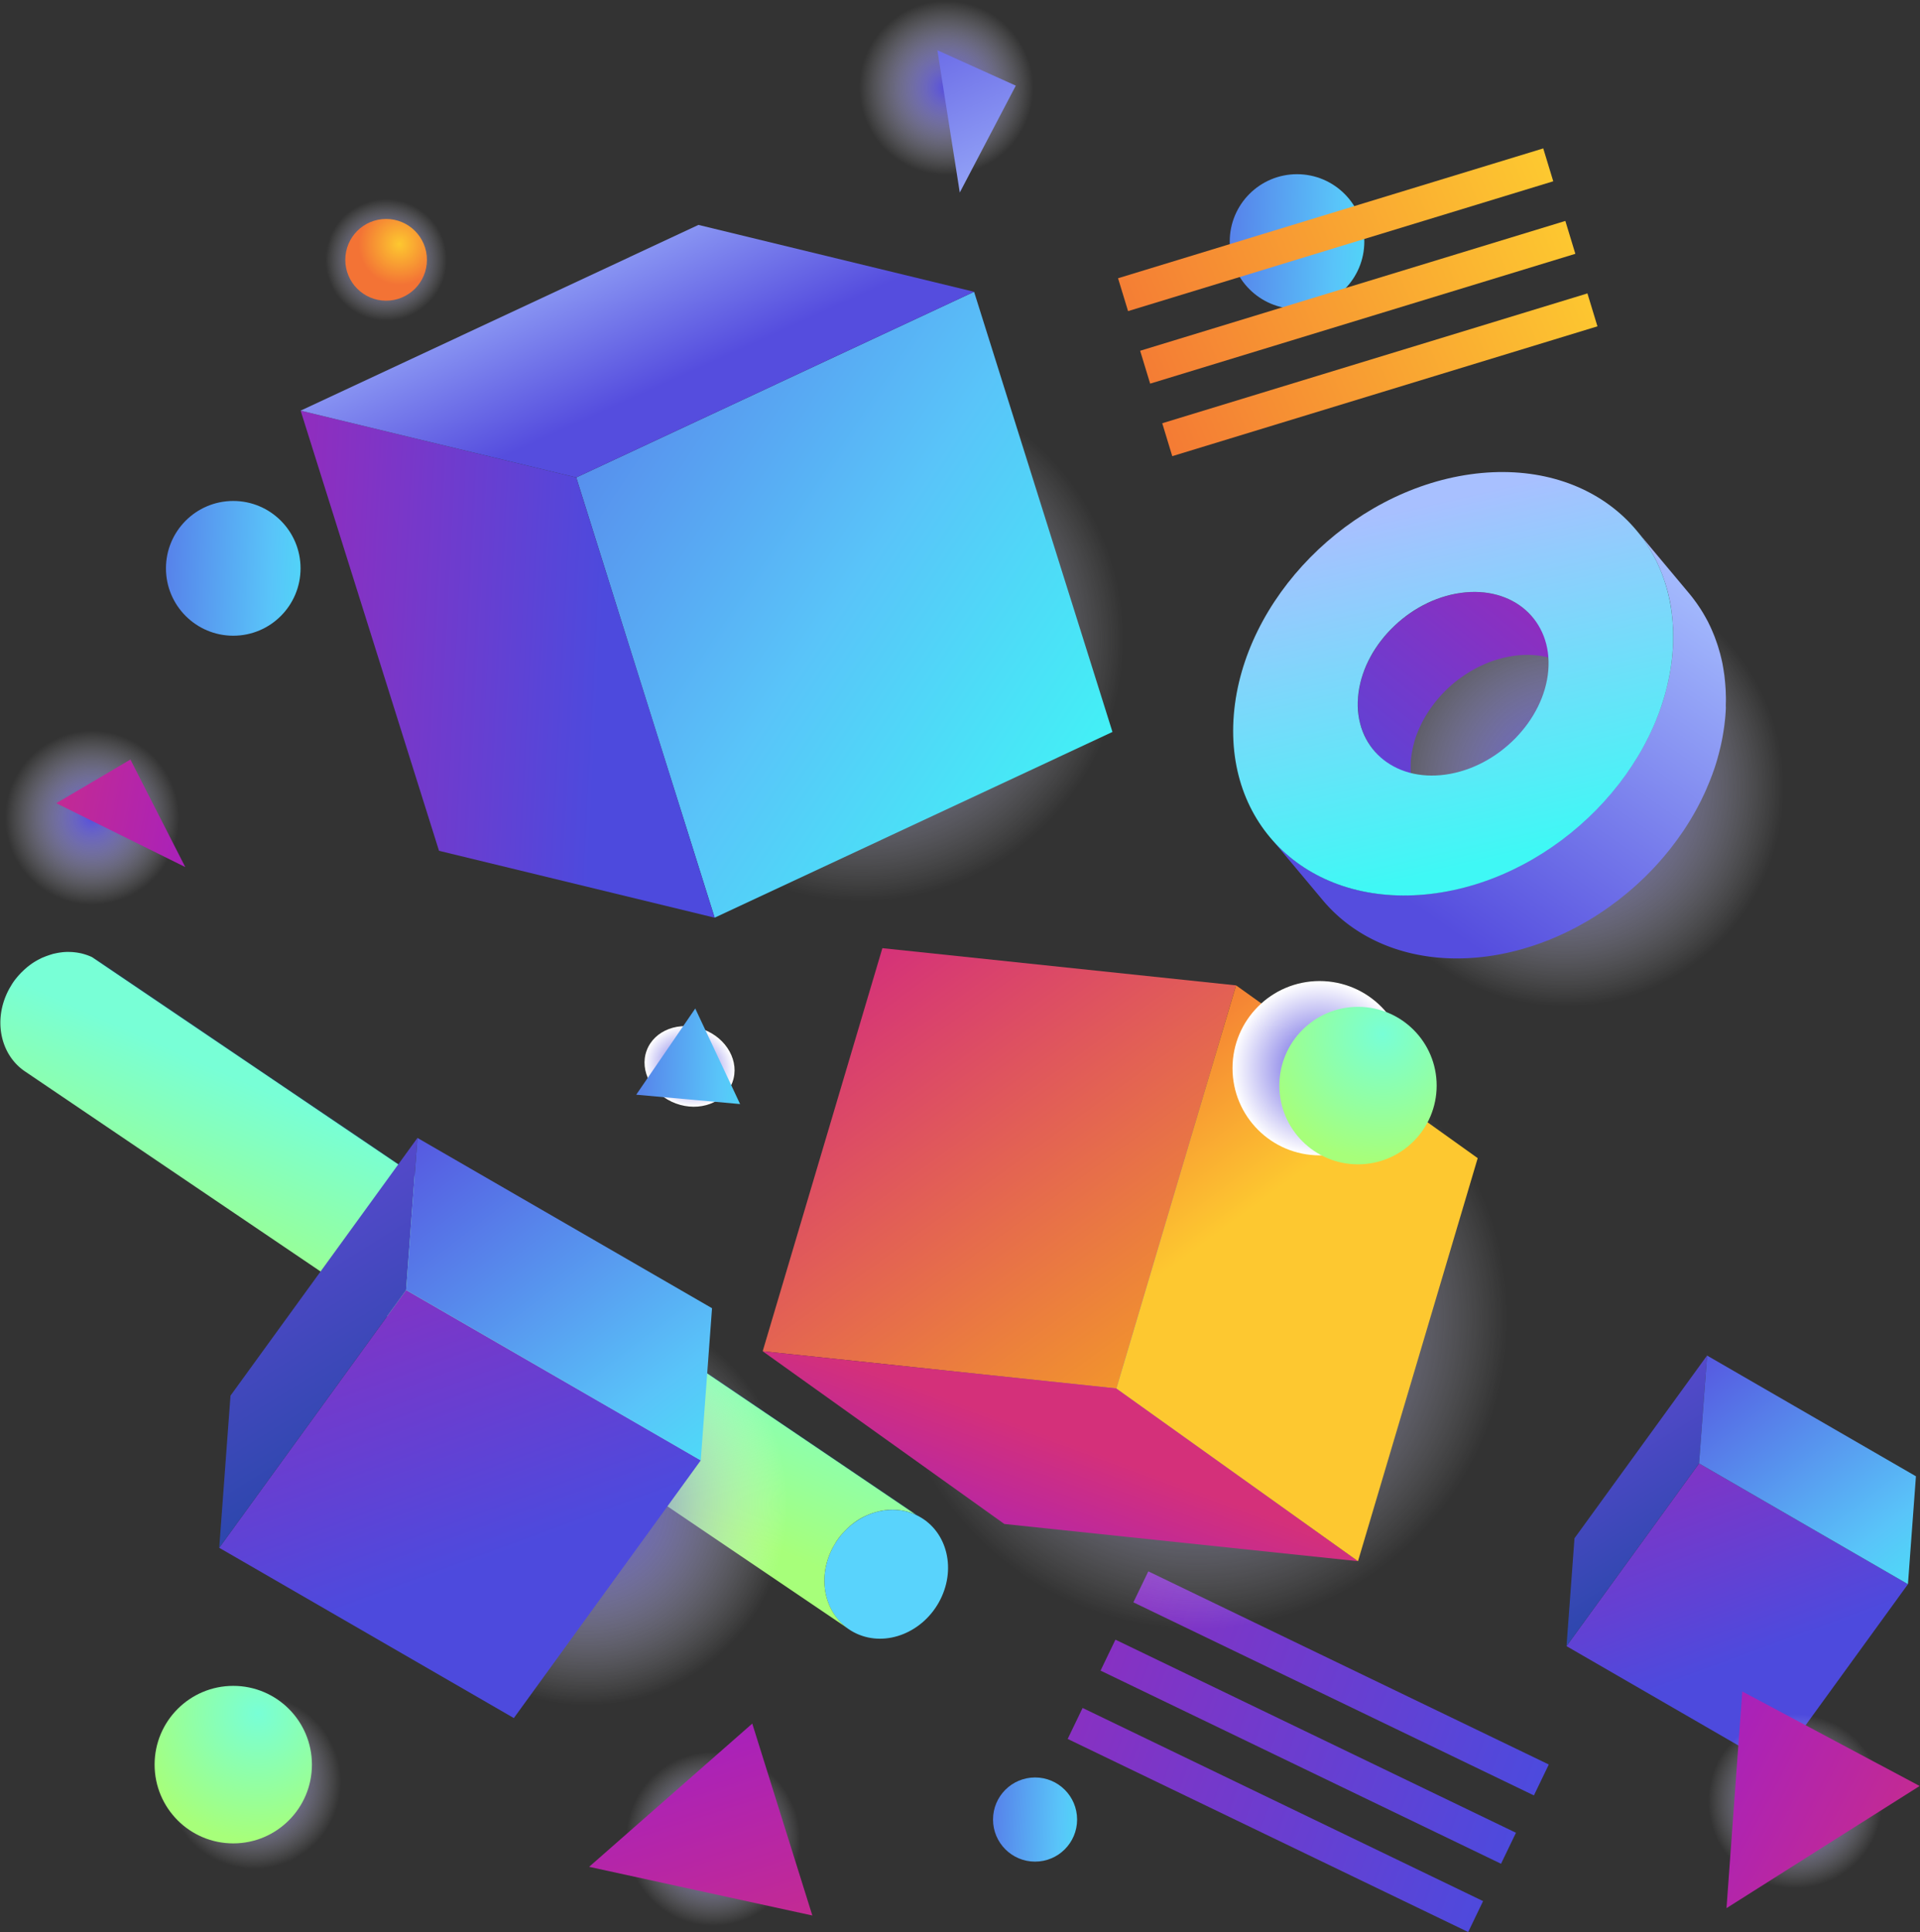 <svg xmlns="http://www.w3.org/2000/svg" width="1870" height="1882" fill="none"><rect width="100%" height="100%" fill="#333333" stroke="none"/><path fill="url(#a)" d="M1263.24 300.952c36.2 0 65.55-29.384 65.55-65.632 0-36.247-29.35-65.631-65.55-65.631-36.19 0-65.54 29.384-65.54 65.631 0 36.248 29.35 65.632 65.54 65.632Z"/><path fill="url(#b)" d="M89.691 881.387c46.824 0 84.783-38.011 84.783-84.899s-37.959-84.899-84.783-84.899S4.91 749.6 4.91 796.488s37.958 84.899 84.782 84.899Z"/><path fill="url(#c)" d="M247.525 1820.59c46.824 0 84.783-38.01 84.783-84.9 0-46.88-37.959-84.9-84.783-84.9s-84.782 38.02-84.782 84.9c0 46.89 37.958 84.9 84.782 84.9Z"/><path fill="url(#d)" d="M376.063 312.344c32.68 0 59.172-26.528 59.172-59.253s-26.492-59.253-59.172-59.253c-32.68 0-59.172 26.528-59.172 59.253s26.492 59.253 59.172 59.253Z"/><path fill="url(#e)" d="m1512.8 176.591-414.11 126.468-9.76-32.024 414.12-126.468 9.75 32.024Z"/><path fill="url(#f)" d="m1534.33 247.238-414.12 126.468-9.75-32.024 414.12-126.468 9.75 32.024Z"/><path fill="url(#g)" d="m1555.85 317.885-414.12 126.468-9.75-32.068 414.11-126.468 9.76 32.068Z"/><path fill="url(#h)" d="m1493.96 1748.93-390.09-188.09 14.54-30.18 390.05 188.14-14.5 30.13Z"/><path fill="url(#i)" d="m1461.94 1815.49-390.05-188.14 14.5-30.14 390.09 188.1-14.54 30.18Z"/><path fill="url(#j)" d="m1429.96 1882-390.09-188.1 14.54-30.17 390.04 188.14-14.49 30.13Z"/><path fill="url(#k)" d="M1524.31 980.754c117.79 0 213.28-95.616 213.28-213.566 0-117.949-95.49-213.566-213.28-213.566s-213.27 95.617-213.27 213.566c0 117.95 95.48 213.566 213.27 213.566Z"/><mask id="l" width="811" height="548" x="89" y="932" maskUnits="userSpaceOnUse" style="mask-type:luminance"><path fill="#fff" d="m96.894 936.458 802.535 543.352a50.746 50.746 0 0 0-7.248-4.09L89.689 932.367a50.145 50.145 0 0 1 7.205 4.091Z"/></mask><g mask="url(#l)"><path fill="#034B93" d="M892.225 1475.72 89.689 932.367a53.14 53.14 0 0 1 7.249 4.091l802.535 543.352a53.328 53.328 0 0 0-7.248-4.09Z"/></g><path fill="url(#m)" d="M892.224 1475.72c29.124 13.59 39.711 50.5 23.633 82.39s-52.67 46.72-81.795 33.12c-29.125-13.59-39.712-50.45-23.678-82.34 16.078-31.94 52.715-46.76 81.84-33.17Z"/><path fill="url(#n)" d="M810.427 1508.84c.791-1.58 1.669-3.08 2.548-4.57l.922-1.59a65.472 65.472 0 0 1 3.383-4.92c1.625-2.16 3.382-4.14 5.183-6.07.528-.58 1.055-1.06 1.582-1.63 1.318-1.32 2.679-2.55 4.041-3.74.571-.48 1.098-.92 1.67-1.41 1.976-1.54 3.997-3.03 6.062-4.35a62.476 62.476 0 0 1 4.7-2.69c.439-.22.879-.44 1.362-.66 1.098-.57 2.24-1.05 3.382-1.54.791-.35 1.582-.66 2.417-.96 1.01-.4 2.02-.75 3.031-1.06.834-.26 1.625-.53 2.46-.75 1.142-.3 2.284-.61 3.47-.88.571-.13 1.142-.26 1.713-.35 1.582-.31 3.207-.53 4.788-.7.176 0 .352-.05.528-.09 1.757-.18 3.558-.26 5.359-.26.527 0 1.054.04 1.625.04 1.274.04 2.504.09 3.778.22.615.04 1.274.13 1.889.22 1.186.13 2.416.35 3.602.57.571.13 1.186.22 1.757.35 1.45.31 2.856.75 4.261 1.19.308.09.659.18.967.27 1.801.61 3.602 1.31 5.403 2.15L89.687 932.368c-.263-.132-.483-.22-.747-.352-1.537-.704-3.075-1.276-4.656-1.848-.308-.088-.659-.176-.967-.308a68.227 68.227 0 0 0-4.26-1.187c-.572-.132-1.187-.22-1.758-.352-1.186-.22-2.372-.44-3.602-.572-.615-.088-1.23-.132-1.889-.22-1.274-.132-2.504-.176-3.778-.22-.527 0-1.054-.044-1.625-.044-1.801 0-3.558.088-5.315.264-.176 0-.352.044-.528.088a57.021 57.021 0 0 0-4.788.704c-.57.088-1.142.264-1.713.352-.747.176-1.494.308-2.24.484-.44.088-.835.264-1.23.396-.835.22-1.626.483-2.46.747l-3.032 1.056c-.79.308-1.581.616-2.416.968-.439.176-.922.352-1.361.528-.703.308-1.362.66-2.065 1.011l-1.318.66a67.474 67.474 0 0 0-4.569 2.596c-.043.044-.087.044-.131.088-2.109 1.319-4.086 2.771-6.062 4.355-.176.175-.396.263-.616.439-.35.308-.702.66-1.054.968-1.405 1.188-2.767 2.42-4.041 3.739-.352.308-.703.616-1.01.924-.22.22-.396.44-.572.66a76.152 76.152 0 0 0-5.183 6.026l-.044.044a56.246 56.246 0 0 0-3.339 4.883l-.922 1.584c-.527.879-1.055 1.715-1.538 2.639-.351.616-.659 1.276-1.01 1.936C-6.78 994.48.73 1027.69 24.278 1043.62l802.534 543.35c-23.502-15.84-31.057-49.05-16.385-78.13Z"/><path fill="url(#o)" d="M571.851 1661c108.035 0 195.615-87.7 195.615-195.88 0-108.19-87.58-195.89-195.615-195.89-108.035 0-195.615 87.7-195.615 195.89 0 108.18 87.58 195.88 195.615 195.88Z"/><path fill="url(#p)" d="M838.851 878.044c140.982 0 255.269-114.445 255.269-255.62S979.833 366.805 838.851 366.805s-255.27 114.444-255.27 255.619 114.288 255.62 255.27 255.62Z"/><path fill="url(#q)" d="m948.714 284.237 134.776 428.76-387.454 180.926-134.774-428.804 387.452-180.882Z"/><path fill="url(#r)" d="m696.038 893.924-268.449-65.148-134.774-428.76 268.449 65.104 134.774 428.804Z"/><path fill="url(#s)" d="m561.264 465.118-268.449-65.103 387.452-180.927 268.449 65.148-387.452 180.882Z"/><path fill="url(#t)" d="M1165.89 1587.1c167.21 0 302.76-135.74 302.76-303.17 0-167.44-135.55-303.175-302.76-303.175-167.206 0-302.755 135.735-302.755 303.175 0 167.43 135.549 303.17 302.755 303.17Z"/><path fill="url(#u)" d="m859.405 923.614 344.485 36.247-116.58 392.649-344.492-36.25 116.587-392.646Z"/><path fill="url(#v)" d="m978.189 1484.51-235.371-168.25 344.492 36.24 235.32 168.26-344.441-36.25Z"/><path fill="url(#w)" d="m1322.63 1520.76-235.32-168.25 116.58-392.649 235.33 168.299-116.59 392.6Z"/><path fill="url(#x)" d="m682.503 1422.54-182.041 251.04L213.52 1507.7l182.04-251.05 286.943 165.89Z"/><path fill="url(#y)" d="m213.52 1507.7 10.982-148.2 182.085-251.04-11.027 148.19-182.04 251.05Z"/><path fill="url(#z)" d="m395.558 1256.65 11.026-148.19 286.899 165.88-10.983 148.2-286.942-165.89Z"/><path fill="url(#A)" d="m1858.26 1543.15-129.11 177.98-203.43-117.62 129.11-177.98 203.43 117.62Z"/><path fill="url(#B)" d="m1525.72 1603.51 7.77-105.09 129.11-177.98-7.77 105.09-129.11 177.98Z"/><path fill="url(#C)" d="m1654.83 1425.53 7.77-105.09 203.44 117.62-7.78 105.09-203.43-117.62Z"/><path fill="url(#D)" d="M1492.68 601.305c-15.29-18.255-40.59-27.845-70.15-23.71-2.9.396-5.76.968-8.57 1.628-.84.176-1.67.396-2.5.615-1.06.264-2.11.484-3.17.792-1.27.352-2.5.748-3.73 1.188-.4.132-.75.22-1.14.352-2.02.704-4.09 1.408-6.07 2.199-.44.176-.87.396-1.31.616-1.41.572-2.82 1.232-4.22 1.892-1.06.484-2.11.879-3.12 1.407-.48.264-.97.528-1.49.792a71.35 71.35 0 0 0-3.21 1.76c-.92.528-1.89.967-2.77 1.495-.74.44-1.4.924-2.15 1.364-.92.572-1.85 1.144-2.77 1.76-.61.395-1.23.747-1.84 1.143-1.14.748-2.2 1.584-3.3 2.376-.7.527-1.45 1.011-2.15 1.539-.26.22-.53.396-.79.572-2.02 1.54-4 3.167-5.93 4.839-.04.044-.09.088-.13.132-.27.22-.53.484-.79.704a88.045 88.045 0 0 0-4.75 4.399c-.31.307-.61.615-.92.923-.7.704-1.41 1.452-2.11 2.2-.83.88-1.67 1.715-2.46 2.595-.48.572-.97 1.144-1.45 1.716-.79.923-1.58 1.847-2.33 2.771-.52.66-1.1 1.232-1.58 1.891-.57.704-1.05 1.496-1.62 2.244a94.956 94.956 0 0 0-2.55 3.519c-.4.572-.84 1.1-1.19 1.628-.44.659-.79 1.363-1.23 2.023-1.14 1.76-2.19 3.563-3.25 5.367-.39.66-.83 1.275-1.18 1.935-.4.704-.71 1.452-1.1 2.2-.49.967-.97 1.935-1.45 2.947-.84 1.716-1.58 3.475-2.33 5.235a64.2 64.2 0 0 0-1.14 2.771c-.13.352-.31.748-.44 1.1-.79 2.155-1.5 4.355-2.15 6.554-.14.396-.22.836-.31 1.232-.62 2.287-1.19 4.575-1.63 6.862-.13.704-.26 1.452-.39 2.155-.49 2.684-.88 5.411-1.1 8.094-.09 1.012-.13 2.024-.18 2.992-.04.791 0 1.583 0 2.419 0 1.144-.04 2.331 0 3.475.05 1.276.14 2.551.22 3.827l.27 3.299c.04.396.04.792.08 1.188.22 1.584.49 3.123.8 4.663 0 .088.04.176.04.264.26 1.407.57 2.771.97 4.135.08.352.26.704.35 1.099.39 1.408.88 2.772 1.36 4.135.22.66.39 1.32.66 1.98.09.264.22.484.35.748.44 1.055.92 2.067 1.4 3.123.36.748.66 1.54 1.02 2.287.13.22.26.44.39.704.44.88.97 1.716 1.45 2.552.44.747.79 1.495 1.27 2.243.18.264.36.528.53.792.53.792 1.06 1.539 1.63 2.287.44.66.88 1.32 1.36 1.936.44.572.92 1.143 1.4 1.715l51.36 61.409c-.97-1.188-1.85-2.42-2.77-3.651-.53-.748-1.1-1.496-1.63-2.288-.65-.967-1.23-1.979-1.8-2.991-.48-.836-1.01-1.672-1.45-2.551-.52-.968-.96-1.98-1.4-2.992a61.08 61.08 0 0 1-1.41-3.123 45.11 45.11 0 0 1-.96-2.727c-.49-1.364-.97-2.727-1.37-4.179-.48-1.716-.92-3.431-1.27-5.191 0-.088-.04-.176-.04-.264-.4-1.891-.66-3.871-.88-5.85-.13-1.1-.22-2.2-.31-3.343-.09-1.276-.18-2.508-.22-3.827-.04-1.144 0-2.288 0-3.475.04-1.804.04-3.564.22-5.411.22-2.727.61-5.411 1.1-8.094.13-.704.26-1.452.39-2.156.44-2.287 1.01-4.574 1.63-6.862.13-.396.22-.836.31-1.231.74-2.596 1.62-5.103 2.59-7.655.35-.923.74-1.847 1.14-2.771.75-1.759 1.49-3.519 2.33-5.234.48-.968.96-1.98 1.45-2.948.7-1.407 1.49-2.771 2.28-4.135a97.933 97.933 0 0 1 3.25-5.366c.79-1.232 1.58-2.464 2.42-3.651.83-1.188 1.67-2.332 2.55-3.52a157.26 157.26 0 0 1 3.2-4.135c.75-.923 1.54-1.847 2.33-2.771 1.28-1.451 2.59-2.903 3.91-4.311.7-.748 1.41-1.495 2.11-2.199 1.8-1.804 3.69-3.607 5.62-5.323.27-.22.53-.484.79-.748 2.2-1.935 4.53-3.783 6.86-5.542.7-.528 1.4-1.012 2.15-1.54 1.71-1.232 3.43-2.419 5.14-3.563a84.48 84.48 0 0 1 2.77-1.76c1.62-1.011 3.25-1.935 4.92-2.859 1.05-.572 2.15-1.188 3.2-1.759 1.5-.792 3.08-1.496 4.62-2.2 1.4-.66 2.81-1.319 4.21-1.891 2.46-1.012 4.92-1.98 7.43-2.816.39-.132.74-.22 1.14-.352 2.28-.747 4.57-1.363 6.9-1.979.83-.22 1.67-.44 2.54-.616 2.86-.66 5.67-1.188 8.57-1.627 29.56-4.179 54.87 5.41 70.15 23.71l-51.48-61.321Z"/><path fill="url(#E)" d="M1680.88 685.545c.04-1.539.09-3.079.09-4.618 0-1.32-.05-2.596-.09-3.915-.05-1.496-.09-2.992-.13-4.487-.05-1.276-.18-2.552-.27-3.871-.09-1.452-.22-2.948-.35-4.399-.13-1.276-.26-2.552-.39-3.783-.09-.924-.18-1.892-.31-2.816-.05-.395-.13-.747-.18-1.143-.44-3.036-.88-6.027-1.45-8.93-.04-.22-.08-.396-.08-.616-.62-3.123-1.37-6.246-2.16-9.282-.09-.307-.13-.615-.22-.923l-.66-2.244c-.44-1.583-.92-3.211-1.4-4.794-.35-1.1-.7-2.2-1.1-3.3a166.88 166.88 0 0 0-1.63-4.574c-.21-.572-.39-1.144-.61-1.716-.22-.572-.48-1.144-.7-1.716-.49-1.231-1.01-2.419-1.5-3.607-.48-1.187-1.01-2.331-1.53-3.475-.53-1.188-1.1-2.331-1.67-3.519-.31-.616-.57-1.232-.88-1.847-.27-.572-.57-1.1-.88-1.628-.53-1.012-1.1-2.068-1.67-3.079-.66-1.144-1.27-2.288-1.98-3.431a60.632 60.632 0 0 0-1.8-2.948c-.31-.484-.61-1.011-.92-1.495-.4-.616-.83-1.232-1.23-1.848-.62-.924-1.19-1.803-1.85-2.727-.74-1.1-1.53-2.2-2.37-3.299a52.56 52.56 0 0 0-1.93-2.596c-.26-.352-.48-.703-.75-1.011-1.05-1.32-2.11-2.64-3.2-3.959l-51.36-61.409c1.36 1.628 2.68 3.299 3.96 4.971.66.836 1.27 1.715 1.93 2.595l2.37 3.299c.62.88 1.23 1.804 1.85 2.728a92.686 92.686 0 0 1 2.15 3.387c.61.968 1.19 1.979 1.8 2.947l1.98 3.431c.57 1.012 1.1 2.024 1.67 3.079a90.948 90.948 0 0 1 1.75 3.476 78.464 78.464 0 0 1 1.67 3.519 104.43 104.43 0 0 1 1.54 3.475c.53 1.187 1.01 2.419 1.49 3.607.44 1.144.88 2.243 1.32 3.387.57 1.496 1.1 3.035 1.63 4.575.35 1.1.74 2.199 1.1 3.299.48 1.584.96 3.167 1.4 4.751.31 1.056.62 2.111.88 3.167.79 3.035 1.49 6.114 2.15 9.282.05.22.09.44.13.66.58 2.947 1.06 5.894 1.45 8.929.18 1.32.36 2.64.49 3.959.13 1.276.3 2.552.39 3.827.13 1.452.22 2.904.35 4.355.09 1.276.18 2.596.27 3.871.09 1.496.09 2.991.13 4.487.04 1.32.09 2.595.09 3.915 0 1.496-.05 3.035-.09 4.575-.04 1.32-.04 2.639-.09 3.959-.09 2.639-.26 5.235-.48 7.918-.27 3.123-.62 6.246-1.01 9.37-.09.835-.22 1.671-.35 2.507-.4 2.683-.79 5.323-1.28 7.962-.09.484-.17 1.012-.26 1.496-.57 3.079-1.23 6.158-1.93 9.193-.18.748-.36 1.54-.58 2.288-.61 2.507-1.27 4.97-1.93 7.434-.17.704-.39 1.407-.57 2.111-.88 3.035-1.8 6.027-2.81 9.018l-.66 1.848c-.79 2.331-1.67 4.618-2.55 6.95a87.72 87.72 0 0 1-1.36 3.475c-.79 2.023-1.67 4.047-2.55 6.07-.44 1.056-.92 2.156-1.36 3.212-1.05 2.375-2.2 4.794-3.34 7.126-.3.66-.61 1.319-.92 1.935-1.45 2.991-2.99 5.895-4.61 8.842-1.89 3.431-3.82 6.862-5.85 10.205-.39.66-.83 1.32-1.23 1.98-1.66 2.683-3.33 5.367-5.13 8.05-1.1 1.671-2.29 3.343-3.43 4.971-.88 1.231-1.71 2.507-2.64 3.739-1.27 1.759-2.59 3.475-3.86 5.19-.88 1.144-1.72 2.288-2.59 3.432-2.11 2.727-4.31 5.41-6.55 8.05-.35.439-.75.835-1.1 1.275-1.8 2.156-3.64 4.267-5.53 6.335-3.56 3.915-7.25 7.742-11.03 11.525-.83.791-1.62 1.627-2.46 2.419-3.73 3.607-7.55 7.17-11.51 10.601-.31.264-.61.528-.92.792a292.199 292.199 0 0 1-11.33 9.238c-.88.704-1.81 1.408-2.68 2.067-4.09 3.124-8.26 6.159-12.57 9.062-2.28 1.54-4.57 3.079-6.89 4.531-.44.264-.88.572-1.32.88-2.9 1.847-5.85 3.607-8.79 5.322-1.01.616-2.06 1.188-3.12 1.76a262.233 262.233 0 0 1-6.15 3.387c-1.18.66-2.41 1.276-3.64 1.892-1.85.967-3.74 1.891-5.63 2.815-1.62.792-3.2 1.539-4.83 2.287-1.71.792-3.47 1.584-5.18 2.332-1.63.704-3.3 1.407-4.92 2.067-1.63.66-3.3 1.32-4.92 1.98a242.925 242.925 0 0 1-7.82 2.903c-1.32.484-2.59.968-3.91 1.408-3.43 1.143-6.9 2.243-10.37 3.255-.48.132-.96.308-1.49.44-.31.088-.62.176-.92.264a223.12 223.12 0 0 1-8.83 2.287c-1.01.22-2.02.484-2.99.704-2.42.528-4.79 1.056-7.21 1.539-.96.176-1.97.396-2.94.572-3.29.616-6.63 1.188-9.93 1.628-17.08 2.419-33.51 2.815-49.11 1.452-7.82-.704-15.42-1.804-22.8-3.388-22.09-4.706-42.13-13.196-59.35-24.985-11.46-7.83-21.74-17.112-30.53-27.625l51.36 61.408c35.23 42.098 93.52 64.136 161.79 54.546 3.33-.483 6.63-1.011 9.92-1.627.97-.176 1.98-.396 2.95-.572 2.41-.484 4.83-.968 7.2-1.54 1.01-.22 2.02-.439 2.99-.703 2.94-.704 5.89-1.452 8.78-2.288.31-.088.66-.176.97-.264.04 0 .13-.044.18-.044.39-.132.83-.264 1.23-.396 3.51-1.011 6.98-2.111 10.45-3.255 1.32-.44 2.59-.924 3.91-1.364 2.64-.923 5.23-1.891 7.82-2.903.62-.264 1.27-.44 1.89-.704 1.01-.396 2.02-.879 3.03-1.275 1.67-.704 3.3-1.364 4.96-2.112 1.76-.748 3.48-1.539 5.19-2.331 1.62-.748 3.25-1.496 4.83-2.288l1.98-.923c1.23-.616 2.41-1.276 3.64-1.892 1.23-.616 2.46-1.232 3.65-1.891 2.06-1.1 4.08-2.244 6.11-3.388 1.05-.571 2.06-1.143 3.11-1.759.22-.132.49-.264.75-.396 2.72-1.584 5.4-3.255 8.08-4.927.44-.264.88-.572 1.32-.88 2.07-1.319 4.13-2.639 6.15-4.003.27-.176.49-.351.75-.527 4.26-2.904 8.43-5.939 12.56-9.062.35-.264.75-.528 1.14-.836.53-.396 1.01-.836 1.54-1.276 3.87-2.991 7.65-6.07 11.34-9.237.22-.22.48-.396.74-.616.09-.044.13-.132.22-.176 3.96-3.431 7.73-6.994 11.51-10.601.44-.44.92-.792 1.32-1.232.39-.396.75-.792 1.14-1.188 3.78-3.739 7.47-7.566 11.03-11.525.13-.176.31-.308.44-.484 1.75-1.935 3.42-3.915 5.14-5.894.35-.396.7-.792 1.05-1.232 2.11-2.507 4.17-5.015 6.19-7.61.14-.132.22-.308.36-.44.87-1.144 1.71-2.287 2.59-3.431 1.32-1.716 2.63-3.431 3.86-5.191.88-1.231 1.76-2.507 2.64-3.739.97-1.363 1.93-2.727 2.9-4.135.17-.264.35-.572.53-.836a263.69 263.69 0 0 0 5.14-8.05c.39-.659.83-1.319 1.23-1.979 2.02-3.387 3.99-6.774 5.84-10.205.09-.132.17-.308.26-.44 1.5-2.772 2.94-5.587 4.35-8.402.31-.66.62-1.32.92-1.936 1.15-2.375 2.29-4.751 3.34-7.126a75.08 75.08 0 0 0 1.36-3.211c.88-2.024 1.72-4.047 2.55-6.071.48-1.143.92-2.331 1.36-3.475.31-.879.71-1.715 1.01-2.595.53-1.452 1.01-2.903 1.54-4.355l.66-1.847c1.01-2.992 1.93-5.983 2.81-9.018.22-.704.4-1.408.57-2.112.71-2.463 1.36-4.97 1.94-7.434.17-.748.39-1.539.57-2.287.7-3.035 1.36-6.115 1.93-9.194.09-.484.18-1.012.26-1.496.49-2.639.88-5.322 1.28-7.962.13-.835.22-1.671.35-2.507.39-3.123.75-6.246 1.01-9.37.17-2.331.35-4.662.44-6.95 0-.308 0-.616.04-.968-.09-1.231-.09-2.551-.04-3.871Z"/><path fill="url(#F)" d="M1432.02 462.039c117.99-16.584 206.15 61.277 196.93 173.976-9.23 112.656-112.37 217.481-230.32 234.065-117.99 16.584-206.16-61.276-196.93-173.976 9.22-112.656 112.32-217.437 230.32-234.065Zm-23.94 292.482c51.09-7.17 95.89-52.742 99.89-101.526s-34.31-82.611-85.4-75.441c-51.09 7.17-95.89 52.743-99.89 101.526-4 48.784 34.31 82.656 85.4 75.441Z"/><path fill="url(#G)" d="M227.188 1795.65c42.311 0 76.611-34.35 76.611-76.72s-34.3-76.72-76.611-76.72c-42.312 0-76.612 34.35-76.612 76.72s34.3 76.72 76.612 76.72Z"/><path fill="url(#H)" d="M1285.21 1125.43c46.82 0 84.78-38.01 84.78-84.89 0-46.892-37.96-84.903-84.78-84.903-46.83 0-84.79 38.011-84.79 84.903 0 46.88 37.96 84.89 84.79 84.89Z"/><path fill="url(#I)" d="M1322.64 1134.19c42.31 0 76.61-34.35 76.61-76.72s-34.3-76.715-76.61-76.715-76.61 34.345-76.61 76.715c0 42.37 34.3 76.72 76.61 76.72Z"/><path fill="url(#J)" d="M376.064 292.901c21.956 0 39.755-17.824 39.755-39.81 0-21.987-17.799-39.81-39.755-39.81-21.957 0-39.756 17.823-39.756 39.81 0 21.986 17.799 39.81 39.756 39.81Z"/><path fill="url(#K)" d="M694.54 1876.11c46.825 0 84.783-38.02 84.783-84.9 0-46.89-37.958-84.9-84.783-84.9-46.824 0-84.782 38.01-84.782 84.9 0 46.88 37.958 84.9 84.782 84.9Z"/><path fill="url(#L)" d="m573.782 1818.48 158.891-139.53 58.513 186.95-217.404-47.42Z"/><path fill="url(#M)" d="M1748.49 1839.38c46.82 0 84.78-38.01 84.78-84.9 0-46.89-37.96-84.9-84.78-84.9-46.83 0-84.79 38.01-84.79 84.9 0 46.89 37.96 84.9 84.79 84.9Z"/><path fill="url(#N)" d="m1681.54 1858.73 15.37-211.06 172.73 92.07-188.1 118.99Z"/><path fill="url(#O)" d="M658.254 1074.9c-23.063-8.54-35.802-31.63-28.422-51.56 7.38-19.93 32.024-29.164 55.087-20.63 23.062 8.53 35.802 31.63 28.422 51.55-7.38 19.93-32.024 29.17-55.087 20.64Z"/><path fill="url(#P)" d="m677.145 982.387 43.666 93.083-101.168-9.11 57.502-83.973Z"/><path fill="url(#Q)" d="m127.027 739.871 53.417 104.738-125.636-62.201 72.219-42.537Z"/><path fill="url(#R)" d="M921.612 170.48c46.824 0 84.778-38.01 84.778-84.898S968.436.683 921.612.683c-46.824 0-84.782 38.01-84.782 84.899 0 46.888 37.958 84.898 84.782 84.898Z"/><path fill="url(#S)" d="m989.349 83.429-54.56 104.121-21.832-138.609 76.392 34.488Z"/><path fill="url(#T)" d="M227.182 619.254c36.198 0 65.542-29.384 65.542-65.631 0-36.248-29.344-65.632-65.542-65.632s-65.542 29.384-65.542 65.632c0 36.247 29.344 65.631 65.542 65.631Z"/><path fill="url(#U)" d="M1008.11 1813.42c22.61 0 40.94-18.35 40.94-41 0-22.64-18.33-40.99-40.94-40.99s-40.941 18.35-40.941 40.99c0 22.65 18.331 41 40.941 41Z"/><defs><linearGradient id="a" x1="1404.36" x2="1114.06" y1="241.024" y2="229.308" gradientUnits="userSpaceOnUse"><stop offset=".021" stop-color="#3FF8F5"/><stop offset=".358" stop-color="#59C4F9"/><stop offset="1" stop-color="#554DDE"/></linearGradient><linearGradient id="e" x1="1044.01" x2="1495.63" y1="331.792" y2="142.48" gradientUnits="userSpaceOnUse"><stop stop-color="#F37335"/><stop offset="1" stop-color="#FDC830"/></linearGradient><linearGradient id="f" x1="1072.41" x2="1524.03" y1="399.532" y2="210.22" gradientUnits="userSpaceOnUse"><stop stop-color="#F37335"/><stop offset="1" stop-color="#FDC830"/></linearGradient><linearGradient id="g" x1="1100.79" x2="1552.42" y1="467.272" y2="277.961" gradientUnits="userSpaceOnUse"><stop stop-color="#F37335"/><stop offset="1" stop-color="#FDC830"/></linearGradient><linearGradient id="h" x1="1044.23" x2="1504.72" y1="1544.82" y2="1711.35" gradientUnits="userSpaceOnUse"><stop stop-color="#8E2EBF"/><stop offset="1" stop-color="#4D4ADD"/></linearGradient><linearGradient id="i" x1="1019.25" x2="1479.74" y1="1613.9" y2="1780.43" gradientUnits="userSpaceOnUse"><stop stop-color="#8E2EBF"/><stop offset="1" stop-color="#4D4ADD"/></linearGradient><linearGradient id="j" x1="994.273" x2="1454.76" y1="1682.97" y2="1849.51" gradientUnits="userSpaceOnUse"><stop stop-color="#8E2EBF"/><stop offset="1" stop-color="#4D4ADD"/></linearGradient><linearGradient id="m" x1="788.648" x2="629.487" y1="1407.81" y2="1140.12" gradientUnits="userSpaceOnUse"><stop stop-color="#59D3FC"/><stop offset="1" stop-color="#554DDE"/></linearGradient><linearGradient id="n" x1="477.193" x2="393.402" y1="1159.33" y2="1347.6" gradientUnits="userSpaceOnUse"><stop stop-color="#78FFD6"/><stop offset="1" stop-color="#A7FF7A"/></linearGradient><linearGradient id="q" x1="1119.12" x2="281.195" y1="786.089" y2="231.27" gradientUnits="userSpaceOnUse"><stop offset=".021" stop-color="#3FF8F5"/><stop offset=".358" stop-color="#59C4F9"/><stop offset="1" stop-color="#554DDE"/></linearGradient><linearGradient id="r" x1="292.951" x2="584.16" y1="636.453" y2="651.6" gradientUnits="userSpaceOnUse"><stop stop-color="#8E2EBF"/><stop offset="1" stop-color="#4D4ADD"/></linearGradient><linearGradient id="s" x1="552.325" x2="637.453" y1="190.349" y2="378.59" gradientUnits="userSpaceOnUse"><stop stop-color="#A8C0FF"/><stop offset="1" stop-color="#554DDE"/></linearGradient><linearGradient id="u" x1="1240.25" x2="827.081" y1="1506.43" y2="937.707" gradientUnits="userSpaceOnUse"><stop stop-color="#FFBF0B"/><stop offset="1" stop-color="#D4307A"/></linearGradient><linearGradient id="v" x1="963.036" x2="1038.46" y1="1608.53" y2="1403.49" gradientUnits="userSpaceOnUse"><stop stop-color="#991CD1"/><stop offset="1" stop-color="#D4307A"/></linearGradient><linearGradient id="w" x1="1088.03" x2="1217.83" y1="1002.58" y2="1178.21" gradientUnits="userSpaceOnUse"><stop stop-color="#F37335"/><stop offset="1" stop-color="#FDC830"/></linearGradient><linearGradient id="x" x1="346.034" x2="468.943" y1="1186.62" y2="1521.37" gradientUnits="userSpaceOnUse"><stop stop-color="#8E2EBF"/><stop offset="1" stop-color="#4D4ADD"/></linearGradient><linearGradient id="y" x1="457.211" x2="166.824" y1="1546.12" y2="1077.68" gradientUnits="userSpaceOnUse"><stop stop-color="#124699"/><stop offset=".972" stop-color="#6B4ADB"/><stop offset="1" stop-color="#554ADD"/></linearGradient><linearGradient id="z" x1="750.813" x2="393.508" y1="1533.4" y2="1070.65" gradientUnits="userSpaceOnUse"><stop offset=".021" stop-color="#3FF8F5"/><stop offset=".358" stop-color="#59C4F9"/><stop offset="1" stop-color="#554DDE"/></linearGradient><linearGradient id="A" x1="1619.68" x2="1706.83" y1="1375.84" y2="1613.21" gradientUnits="userSpaceOnUse"><stop stop-color="#8E2EBF"/><stop offset="1" stop-color="#4D4ADD"/></linearGradient><linearGradient id="B" x1="1698.51" x2="1492.6" y1="1630.77" y2="1298.59" gradientUnits="userSpaceOnUse"><stop stop-color="#124699"/><stop offset=".972" stop-color="#6B4ADB"/><stop offset="1" stop-color="#554ADD"/></linearGradient><linearGradient id="C" x1="1906.71" x2="1653.35" y1="1621.75" y2="1293.61" gradientUnits="userSpaceOnUse"><stop offset=".021" stop-color="#3FF8F5"/><stop offset=".358" stop-color="#59C4F9"/><stop offset="1" stop-color="#554DDE"/></linearGradient><linearGradient id="D" x1="1487.65" x2="1295.05" y1="589.918" y2="828.247" gradientUnits="userSpaceOnUse"><stop stop-color="#8E2EBF"/><stop offset="1" stop-color="#4D4ADD"/></linearGradient><linearGradient id="E" x1="1632.42" x2="1385.34" y1="532.256" y2="887.726" gradientUnits="userSpaceOnUse"><stop stop-color="#A8C0FF"/><stop offset="1" stop-color="#554DDE"/></linearGradient><linearGradient id="F" x1="1454.94" x2="1375.32" y1="837.301" y2="494.12" gradientUnits="userSpaceOnUse"><stop stop-color="#3FF8F5"/><stop offset="1" stop-color="#A8C0FF"/></linearGradient><linearGradient id="L" x1="605.517" x2="739.608" y1="1601.38" y2="2014.26" gradientUnits="userSpaceOnUse"><stop stop-color="#991CD1"/><stop offset="1" stop-color="#D4307A"/></linearGradient><linearGradient id="N" x1="1551.99" x2="1936.94" y1="1681.79" y2="1881.57" gradientUnits="userSpaceOnUse"><stop stop-color="#991CD1"/><stop offset="1" stop-color="#D4307A"/></linearGradient><linearGradient id="P" x1="781.188" x2="556.477" y1="1032.27" y2="1023.19" gradientUnits="userSpaceOnUse"><stop offset=".021" stop-color="#3FF8F5"/><stop offset=".358" stop-color="#59C4F9"/><stop offset="1" stop-color="#554DDE"/></linearGradient><linearGradient id="Q" x1="261.676" x2="-32.316" y1="834.563" y2="778.639" gradientUnits="userSpaceOnUse"><stop stop-color="#991CD1"/><stop offset="1" stop-color="#D4307A"/></linearGradient><linearGradient id="S" x1="989.921" x2="865.568" y1="248.165" y2="-24.389" gradientUnits="userSpaceOnUse"><stop stop-color="#A8C0FF"/><stop offset="1" stop-color="#554DDE"/></linearGradient><linearGradient id="T" x1="368.274" x2="77.967" y1="559.321" y2="547.604" gradientUnits="userSpaceOnUse"><stop offset=".021" stop-color="#3FF8F5"/><stop offset=".358" stop-color="#59C4F9"/><stop offset="1" stop-color="#554DDE"/></linearGradient><linearGradient id="U" x1="1096.22" x2="914.965" y1="1775.99" y2="1768.67" gradientUnits="userSpaceOnUse"><stop offset=".021" stop-color="#3FF8F5"/><stop offset=".358" stop-color="#59C4F9"/><stop offset="1" stop-color="#554DDE"/></linearGradient><radialGradient id="b" cx="0" cy="0" r="1" gradientTransform="matrix(84.763 0 0 84.879 89.676 796.497)" gradientUnits="userSpaceOnUse"><stop stop-color="#554DDE"/><stop offset="1" stop-color="#fff" stop-opacity="0"/></radialGradient><radialGradient id="c" cx="0" cy="0" r="1" gradientTransform="matrix(84.763 0 0 84.879 247.505 1735.67)" gradientUnits="userSpaceOnUse"><stop stop-color="#554DDE"/><stop offset="1" stop-color="#fff" stop-opacity="0"/></radialGradient><radialGradient id="d" cx="0" cy="0" r="1" gradientTransform="matrix(59.154 0 0 59.235 376.073 253.11)" gradientUnits="userSpaceOnUse"><stop stop-color="#554DDE"/><stop offset="1" stop-color="#fff" stop-opacity="0"/></radialGradient><radialGradient id="k" cx="0" cy="0" r="1" gradientTransform="matrix(213.274 0 0 213.566 1524.31 767.176)" gradientUnits="userSpaceOnUse"><stop stop-color="#554DDE"/><stop offset="1" stop-color="#fff" stop-opacity="0"/></radialGradient><radialGradient id="o" cx="0" cy="0" r="1" gradientTransform="matrix(195.605 0 0 195.872 571.839 1465.12)" gradientUnits="userSpaceOnUse"><stop stop-color="#554DDE"/><stop offset="1" stop-color="#fff" stop-opacity="0"/></radialGradient><radialGradient id="p" cx="0" cy="0" r="1" gradientTransform="matrix(255.281 0 0 255.631 838.866 622.403)" gradientUnits="userSpaceOnUse"><stop stop-color="#554DDE"/><stop offset="1" stop-color="#fff" stop-opacity="0"/></radialGradient><radialGradient id="t" cx="0" cy="0" r="1" gradientTransform="matrix(302.753 0 0 303.168 1165.89 1283.91)" gradientUnits="userSpaceOnUse"><stop stop-color="#554DDE"/><stop offset="1" stop-color="#fff" stop-opacity="0"/></radialGradient><radialGradient id="G" cx="0" cy="0" r="1" gradientTransform="matrix(123.796 0 0 123.965 251.358 1668.87)" gradientUnits="userSpaceOnUse"><stop stop-color="#78FFD6"/><stop offset="1" stop-color="#A7FF7A"/></radialGradient><radialGradient id="H" cx="0" cy="0" r="1" gradientTransform="matrix(84.763 0 0 84.879 1285.23 1040.53)" gradientUnits="userSpaceOnUse"><stop stop-color="#554DDE"/><stop offset="1" stop-color="#fff"/></radialGradient><radialGradient id="I" cx="0" cy="0" r="1" gradientTransform="matrix(123.796 0 0 123.965 1346.83 1007.43)" gradientUnits="userSpaceOnUse"><stop stop-color="#78FFD6"/><stop offset="1" stop-color="#A7FF7A"/></radialGradient><radialGradient id="J" cx="0" cy="0" r="1" gradientTransform="matrix(39.753 0 0 39.808 388.987 237.78)" gradientUnits="userSpaceOnUse"><stop stop-color="#FDC830"/><stop offset="1" stop-color="#F37335"/></radialGradient><radialGradient id="K" cx="0" cy="0" r="1" gradientTransform="matrix(84.763 0 0 84.879 694.553 1791.22)" gradientUnits="userSpaceOnUse"><stop stop-color="#554DDE"/><stop offset="1" stop-color="#fff" stop-opacity="0"/></radialGradient><radialGradient id="M" cx="0" cy="0" r="1" gradientTransform="rotate(-44.61 3012.627 -1253.861) scale(84.82 84.821)" gradientUnits="userSpaceOnUse"><stop stop-color="#554DDE"/><stop offset="1" stop-color="#fff" stop-opacity="0"/></radialGradient><radialGradient id="O" cx="0" cy="0" r="1" gradientTransform="rotate(110.26 -26.15 753.386) scale(38.487 44.533)" gradientUnits="userSpaceOnUse"><stop stop-color="#554DDE"/><stop offset="1" stop-color="#fff"/></radialGradient><radialGradient id="R" cx="0" cy="0" r="1" gradientTransform="rotate(54.762 378.206 932.497) scale(84.84 84.802)" gradientUnits="userSpaceOnUse"><stop stop-color="#554DDE"/><stop offset="1" stop-color="#fff" stop-opacity="0"/></radialGradient></defs></svg>